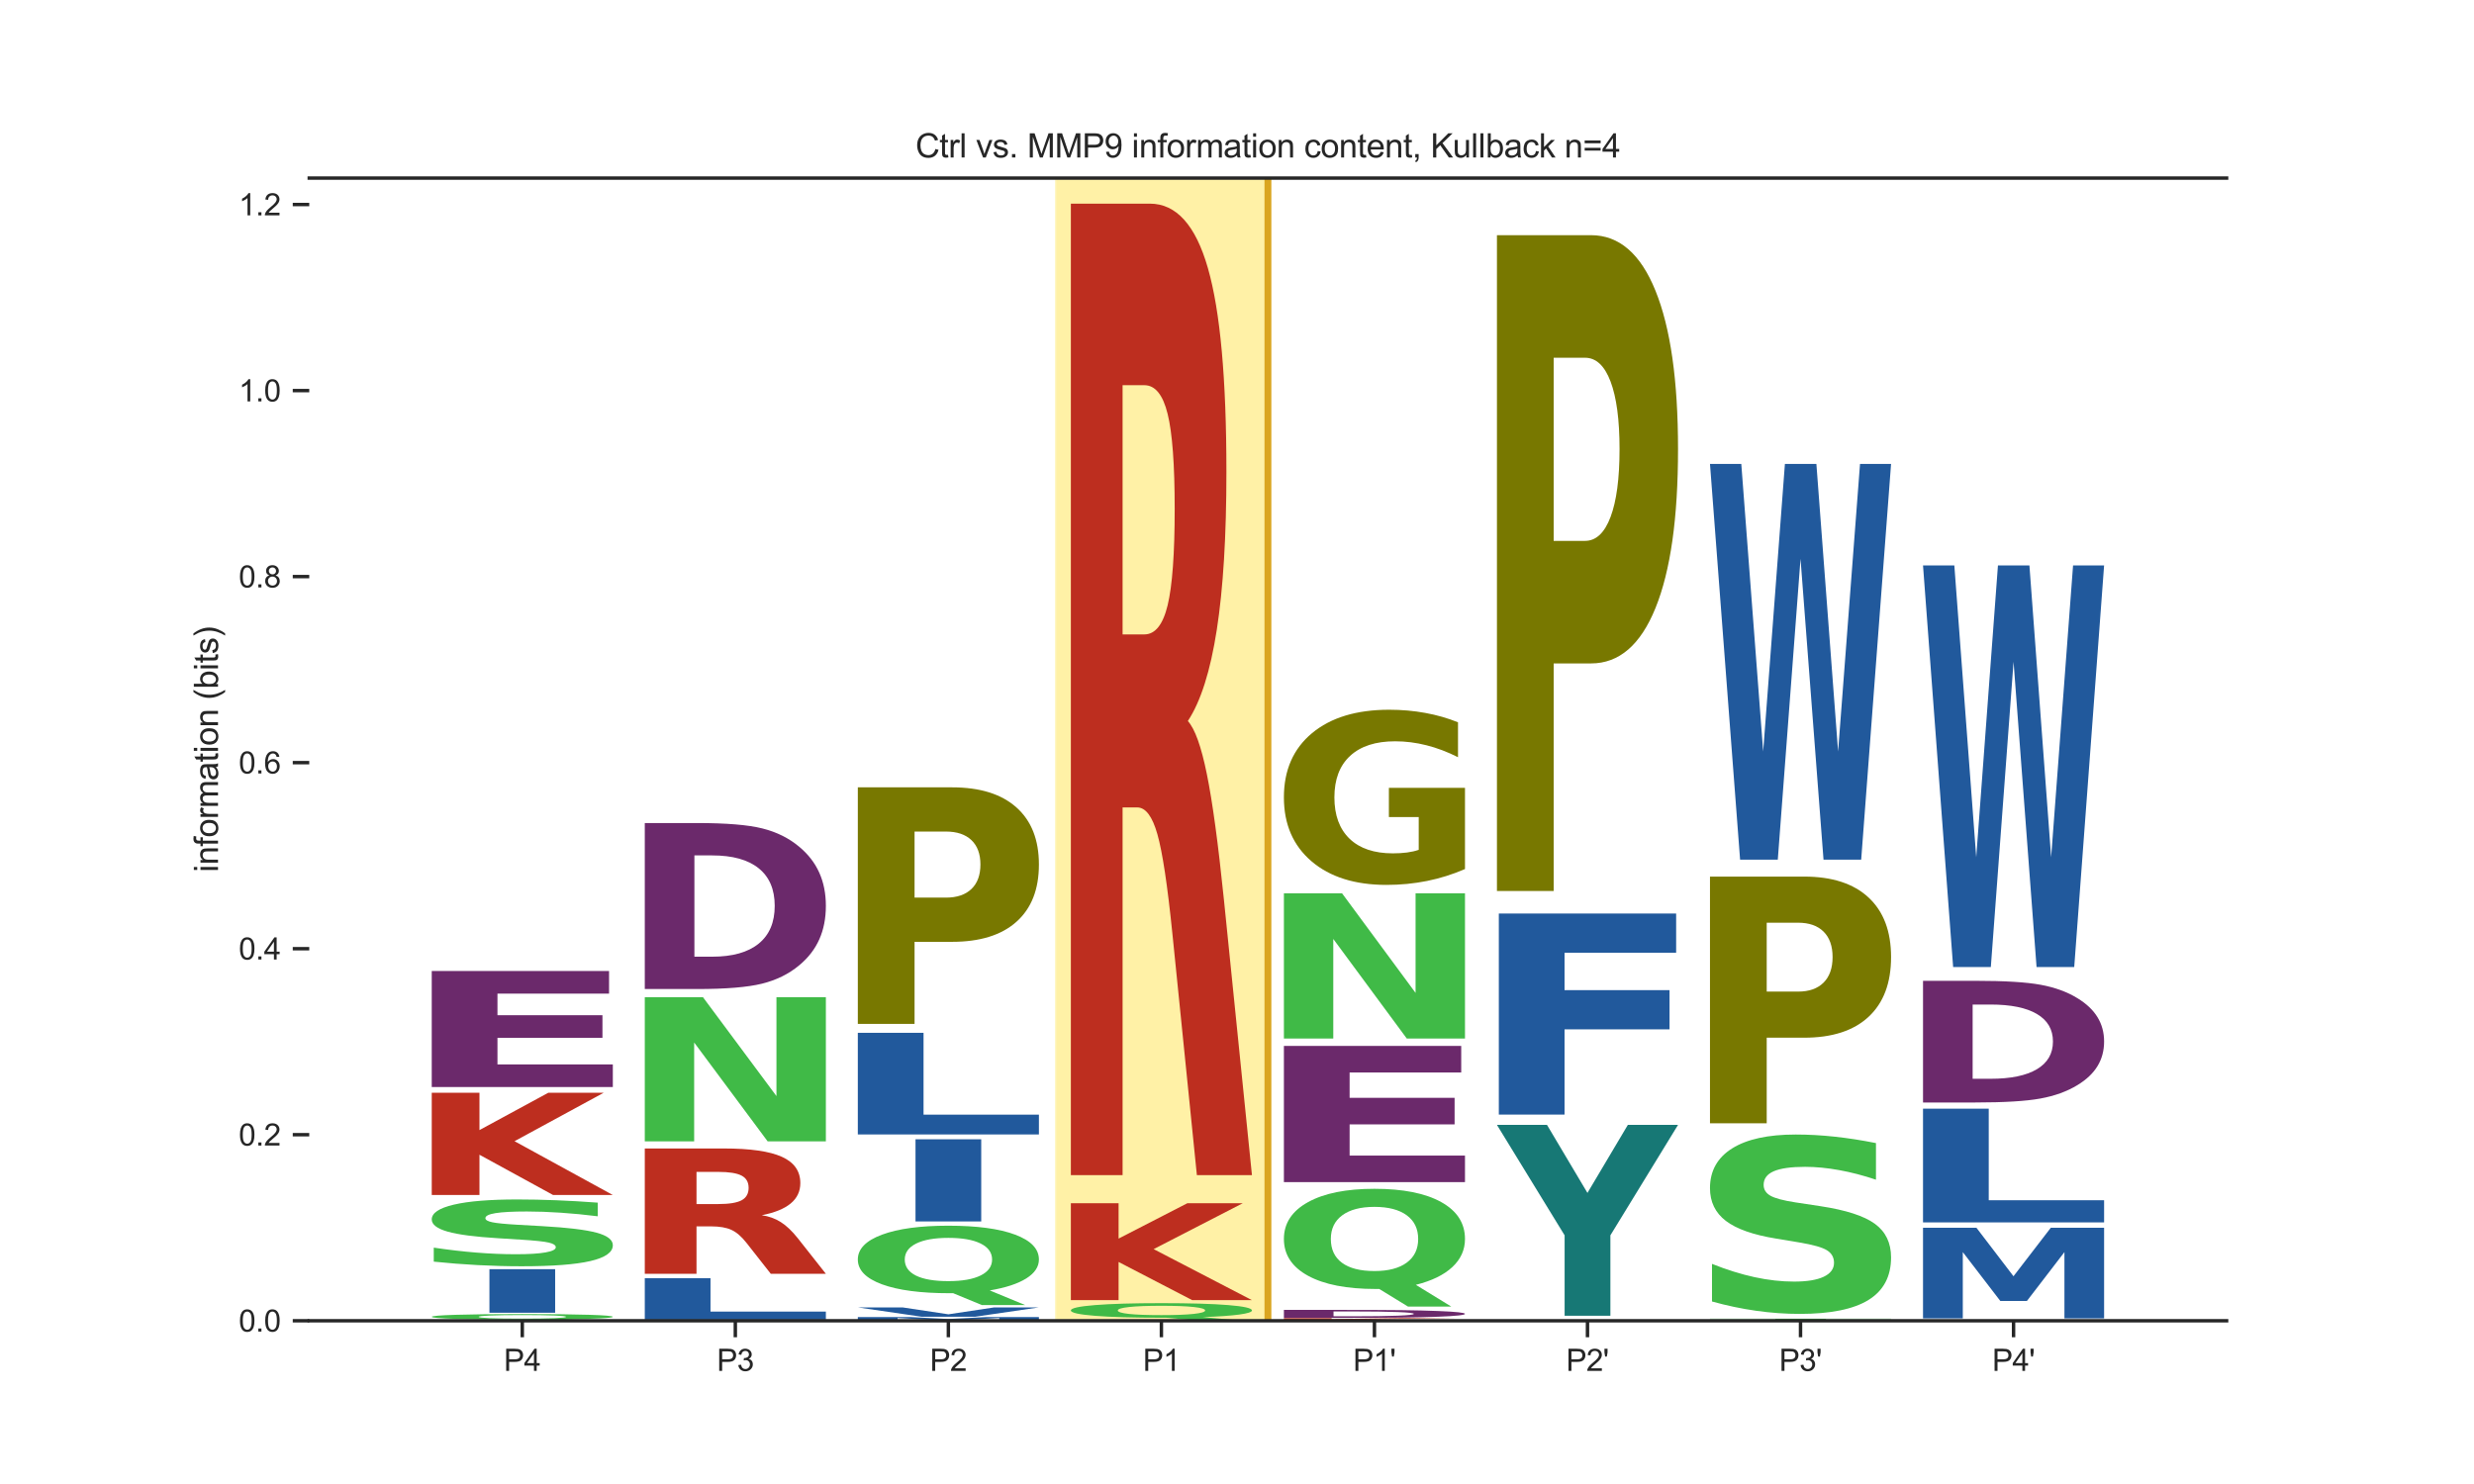 <?xml version="1.0" encoding="utf-8" standalone="no"?>
<!DOCTYPE svg PUBLIC "-//W3C//DTD SVG 1.1//EN"
  "http://www.w3.org/Graphics/SVG/1.1/DTD/svg11.dtd">
<svg xmlns:xlink="http://www.w3.org/1999/xlink" width="720pt" height="432pt" viewBox="0 0 720 432" xmlns="http://www.w3.org/2000/svg" version="1.1">
 <defs>
  <style type="text/css">*{stroke-linejoin: round; stroke-linecap: butt}</style>
 </defs>
 <g id="figure_1">
  <g id="patch_1">
   <path d="M 0 432 
L 720 432 
L 720 0 
L 0 0 
z
" style="fill: #ffffff"/>
  </g>
  <g id="axes_1">
   <g id="patch_2">
    <path d="M 90 384.48 
L 648 384.48 
L 648 51.84 
L 90 51.84 
z
" style="fill: #ffffff"/>
   </g>
   <g id="patch_3">
    <path d="M 307 384.48 
L 369 384.48 
L 369 51.84 
L 307 51.84 
z
" clip-path="url(#pf5d74abb48)" style="fill: #ffd700; opacity: 0.35; stroke: #ffffff; stroke-width: 0.8; stroke-linejoin: miter"/>
   </g>
   <g id="line2d_1">
    <path d="M 90 384.48 
L 648 384.48 
" clip-path="url(#pf5d74abb48)" style="fill: none; stroke: #000000; stroke-width: 0.5; stroke-linecap: round"/>
   </g>
   <g id="patch_4">
    <path d="M 153.405 384.146 
L 152.373 384.146 
Q 139.714 384.146 132.677 383.933 
Q 125.65 383.72 125.65 383.339 
Q 125.65 382.96 132.666 382.745 
Q 139.681 382.53 152 382.53 
Q 164.45 382.53 171.4 382.743 
Q 178.35 382.956 178.35 383.339 
Q 178.35 383.602 174.661 383.793 
Q 170.972 383.983 164.044 384.079 
L 174.365 384.43 
L 161.771 384.43 
L 153.405 384.146 
z
M 152 382.821 
Q 145.961 382.821 142.635 382.957 
Q 139.308 383.093 139.308 383.339 
Q 139.308 383.59 142.558 383.724 
Q 145.819 383.857 152 383.857 
Q 158.071 383.857 161.398 383.721 
Q 164.725 383.585 164.725 383.339 
Q 164.725 383.093 161.398 382.957 
Q 158.071 382.821 152 382.821 
z
" clip-path="url(#pf5d74abb48)" style="fill: #40ba47"/>
   </g>
   <g id="patch_5">
    <path d="M 142.438 369.463 
L 161.562 369.463 
L 161.562 382.146 
L 142.438 382.146 
L 142.438 369.463 
z
" clip-path="url(#pf5d74abb48)" style="fill: #21599c"/>
   </g>
   <g id="patch_6">
    <path d="M 173.956 350.095 
L 173.956 354.065 
Q 168.46 353.374 163.221 353.024 
Q 157.997 352.67 153.345 352.67 
Q 147.177 352.67 144.214 353.149 
Q 141.265 353.623 141.265 354.627 
Q 141.265 355.383 143.255 355.804 
Q 145.244 356.222 150.483 356.524 
L 157.811 356.937 
Q 168.946 357.568 173.641 358.85 
Q 178.35 360.128 178.35 362.49 
Q 178.35 365.588 171.795 367.103 
Q 165.239 368.618 151.771 368.618 
Q 145.43 368.618 139.033 368.276 
Q 132.635 367.939 126.237 367.272 
L 126.237 363.193 
Q 132.635 364.146 138.603 364.632 
Q 144.572 365.114 150.125 365.114 
Q 155.764 365.114 158.756 364.588 
Q 161.747 364.057 161.747 363.077 
Q 161.747 362.201 159.715 361.723 
Q 157.682 361.245 151.599 360.867 
L 144.929 360.453 
Q 134.91 359.85 130.273 358.533 
Q 125.65 357.215 125.65 354.981 
Q 125.65 352.18 132.091 350.674 
Q 138.532 349.167 150.612 349.167 
Q 156.122 349.167 161.933 349.4 
Q 167.744 349.633 173.956 350.095 
z
" clip-path="url(#pf5d74abb48)" style="fill: #40ba47"/>
   </g>
   <g id="patch_7">
    <path d="M 125.65 318.112 
L 139.538 318.112 
L 139.538 328.973 
L 159.556 318.112 
L 175.683 318.112 
L 149.743 332.207 
L 178.35 347.872 
L 160.964 347.872 
L 139.538 336.149 
L 139.538 347.872 
L 125.65 347.872 
L 125.65 318.112 
z
" clip-path="url(#pf5d74abb48)" style="fill: #bd2e1f"/>
   </g>
   <g id="patch_8">
    <path d="M 125.65 282.662 
L 177.253 282.662 
L 177.253 289.249 
L 144.775 289.249 
L 144.775 295.533 
L 175.329 295.533 
L 175.329 302.12 
L 144.775 302.12 
L 144.775 309.859 
L 178.35 309.859 
L 178.35 316.44 
L 125.65 316.44 
L 125.65 282.662 
z
" clip-path="url(#pf5d74abb48)" style="fill: #6b296b"/>
   </g>
   <g id="patch_9">
    <path d="M 187.65 372.092 
L 206.775 372.092 
L 206.775 381.811 
L 240.35 381.811 
L 240.35 384.162 
L 187.65 384.162 
L 187.65 372.092 
z
" clip-path="url(#pf5d74abb48)" style="fill: #21599c"/>
   </g>
   <g id="patch_10">
    <path d="M 209.033 350.506 
Q 213.762 350.506 215.814 349.411 
Q 217.866 348.308 217.866 345.79 
Q 217.866 343.295 215.814 342.224 
Q 213.762 341.145 209.033 341.145 
L 202.702 341.145 
L 202.702 350.506 
L 209.033 350.506 
z
M 202.702 357.004 
L 202.702 370.814 
L 187.65 370.814 
L 187.65 334.326 
L 210.634 334.326 
Q 222.17 334.326 227.538 336.75 
Q 232.918 339.166 232.918 344.398 
Q 232.918 348.011 230.115 350.334 
Q 227.325 352.656 221.695 353.759 
Q 224.785 354.197 227.225 355.753 
Q 229.677 357.301 232.18 360.453 
L 240.35 370.814 
L 224.322 370.814 
L 217.203 361.751 
Q 215.051 359.014 212.836 358.013 
Q 210.634 357.004 206.956 357.004 
L 202.702 357.004 
z
" clip-path="url(#pf5d74abb48)" style="fill: #bd2e1f"/>
   </g>
   <g id="patch_11">
    <path d="M 187.65 290.288 
L 204.578 290.288 
L 225.968 319.074 
L 225.968 290.288 
L 240.35 290.288 
L 240.35 332.261 
L 223.409 332.261 
L 202.019 303.475 
L 202.019 332.261 
L 187.65 332.261 
L 187.65 290.288 
z
" clip-path="url(#pf5d74abb48)" style="fill: #40ba47"/>
   </g>
   <g id="patch_12">
    <path d="M 202.091 249.014 
L 202.091 278.498 
L 207.265 278.498 
Q 216.113 278.498 220.783 274.708 
Q 225.464 270.917 225.464 263.699 
Q 225.464 256.522 220.807 252.773 
Q 216.161 249.014 207.265 249.014 
L 202.091 249.014 
z
M 187.65 239.59 
L 202.872 239.59 
Q 215.633 239.59 221.875 241.164 
Q 228.117 242.728 232.583 246.487 
Q 236.521 249.76 238.429 254.037 
Q 240.35 258.304 240.35 263.699 
Q 240.35 269.178 238.429 273.465 
Q 236.521 277.752 232.583 281.015 
Q 228.081 284.774 221.779 286.348 
Q 215.477 287.912 202.872 287.912 
L 187.65 287.912 
L 187.65 239.59 
z
" clip-path="url(#pf5d74abb48)" style="fill: #6b296b"/>
   </g>
   <g id="patch_13">
    <path d="M 249.65 383.413 
L 265.196 383.413 
L 275.98 383.969 
L 286.834 383.413 
L 302.35 383.413 
L 302.35 384.453 
L 290.805 384.453 
L 290.805 383.692 
L 279.889 384.253 
L 272.141 384.253 
L 261.226 383.692 
L 261.226 384.453 
L 249.65 384.453 
L 249.65 383.413 
z
" clip-path="url(#pf5d74abb48)" style="fill: #21599c"/>
   </g>
   <g id="patch_14">
    <path d="M 249.65 380.595 
L 262.688 380.595 
L 276.016 382.602 
L 289.323 380.595 
L 302.35 380.595 
L 283.731 383.314 
L 268.269 383.314 
L 249.65 380.595 
z
" clip-path="url(#pf5d74abb48)" style="fill: #21599c"/>
   </g>
   <g id="patch_15">
    <path d="M 277.405 376.46 
L 276.373 376.46 
Q 263.714 376.46 256.677 373.87 
Q 249.65 371.276 249.65 366.654 
Q 249.65 362.039 256.666 359.425 
Q 263.681 356.807 276 356.807 
Q 288.45 356.807 295.4 359.401 
Q 302.35 361.99 302.35 366.654 
Q 302.35 369.853 298.661 372.166 
Q 294.972 374.48 288.044 375.647 
L 298.365 379.915 
L 285.771 379.915 
L 277.405 376.46 
z
M 276 360.352 
Q 269.961 360.352 266.635 362.003 
Q 263.308 363.653 263.308 366.654 
Q 263.308 369.703 266.558 371.325 
Q 269.819 372.943 276 372.943 
Q 282.071 372.943 285.398 371.292 
Q 288.725 369.638 288.725 366.654 
Q 288.725 363.653 285.398 362.003 
Q 282.071 360.352 276 360.352 
z
" clip-path="url(#pf5d74abb48)" style="fill: #40ba47"/>
   </g>
   <g id="patch_16">
    <path d="M 266.438 331.652 
L 285.562 331.652 
L 285.562 355.569 
L 266.438 355.569 
L 266.438 331.652 
z
" clip-path="url(#pf5d74abb48)" style="fill: #21599c"/>
   </g>
   <g id="patch_17">
    <path d="M 249.65 300.658 
L 268.775 300.658 
L 268.775 324.48 
L 302.35 324.48 
L 302.35 330.244 
L 249.65 330.244 
L 249.65 300.658 
z
" clip-path="url(#pf5d74abb48)" style="fill: #21599c"/>
   </g>
   <g id="patch_18">
    <path d="M 249.65 229.198 
L 277.043 229.198 
Q 289.271 229.198 295.804 235.043 
Q 302.35 240.873 302.35 251.663 
Q 302.35 262.511 295.804 268.341 
Q 289.271 274.171 277.043 274.171 
L 266.16 274.171 
L 266.16 298.068 
L 249.65 298.068 
L 249.65 229.198 
z
M 266.16 242.069 
L 266.16 261.301 
L 275.286 261.301 
Q 280.09 261.301 282.711 258.792 
Q 285.332 256.283 285.332 251.663 
Q 285.332 247.058 282.711 244.563 
Q 280.09 242.069 275.286 242.069 
L 266.16 242.069 
z
" clip-path="url(#pf5d74abb48)" style="fill: #787800"/>
   </g>
   <g id="patch_19">
    <path d="M 339.405 383.601 
L 338.373 383.601 
Q 325.714 383.601 318.677 383.041 
Q 311.65 382.48 311.65 381.481 
Q 311.65 380.483 318.666 379.918 
Q 325.681 379.352 338 379.352 
Q 350.45 379.352 357.4 379.913 
Q 364.35 380.473 364.35 381.481 
Q 364.35 382.173 360.661 382.673 
Q 356.972 383.173 350.044 383.425 
L 360.365 384.349 
L 347.771 384.349 
L 339.405 383.601 
z
M 338 380.118 
Q 331.961 380.118 328.635 380.475 
Q 325.308 380.832 325.308 381.481 
Q 325.308 382.14 328.558 382.491 
Q 331.819 382.841 338 382.841 
Q 344.071 382.841 347.398 382.484 
Q 350.725 382.126 350.725 381.481 
Q 350.725 380.832 347.398 380.475 
Q 344.071 380.118 338 380.118 
z
" clip-path="url(#pf5d74abb48)" style="fill: #40ba47"/>
   </g>
   <g id="patch_20">
    <path d="M 311.65 350.263 
L 325.538 350.263 
L 325.538 360.561 
L 345.556 350.263 
L 361.683 350.263 
L 335.743 363.626 
L 364.35 378.478 
L 346.964 378.478 
L 325.538 367.363 
L 325.538 378.478 
L 311.65 378.478 
L 311.65 350.263 
z
" clip-path="url(#pf5d74abb48)" style="fill: #bd2e1f"/>
   </g>
   <g id="patch_21">
    <path d="M 333.033 184.68 
Q 337.762 184.68 339.814 176.195 
Q 341.866 167.649 341.866 148.133 
Q 341.866 128.799 339.814 120.496 
Q 337.762 112.132 333.033 112.132 
L 326.702 112.132 
L 326.702 184.68 
L 333.033 184.68 
z
M 326.702 235.045 
L 326.702 342.078 
L 311.65 342.078 
L 311.65 59.282 
L 334.634 59.282 
Q 346.17 59.282 351.538 78.07 
Q 356.918 96.798 356.918 137.345 
Q 356.918 165.346 354.115 183.346 
Q 351.325 201.347 345.695 209.893 
Q 348.785 213.287 351.225 225.348 
Q 353.677 237.348 356.18 261.773 
L 364.35 342.078 
L 348.322 342.078 
L 341.203 271.834 
Q 339.051 250.621 336.836 242.863 
Q 334.634 235.045 330.956 235.045 
L 326.702 235.045 
z
" clip-path="url(#pf5d74abb48)" style="fill: #bd2e1f"/>
   </g>
   <g id="patch_22">
    <path d="M 373.65 383.715 
L 387.538 383.715 
L 387.538 383.987 
L 407.556 383.715 
L 423.683 383.715 
L 397.743 384.068 
L 426.35 384.46 
L 408.964 384.46 
L 387.538 384.167 
L 387.538 384.46 
L 373.65 384.46 
L 373.65 383.715 
z
" clip-path="url(#pf5d74abb48)" style="fill: #bd2e1f"/>
   </g>
   <g id="patch_23">
    <path d="M 388.091 381.769 
L 388.091 383.183 
L 393.265 383.183 
Q 402.113 383.183 406.783 383.001 
Q 411.464 382.819 411.464 382.473 
Q 411.464 382.129 406.807 381.949 
Q 402.161 381.769 393.265 381.769 
L 388.091 381.769 
z
M 373.65 381.317 
L 388.872 381.317 
Q 401.633 381.317 407.875 381.392 
Q 414.117 381.467 418.583 381.648 
Q 422.521 381.804 424.429 382.01 
Q 426.35 382.214 426.35 382.473 
Q 426.35 382.736 424.429 382.941 
Q 422.521 383.147 418.583 383.303 
Q 414.081 383.483 407.779 383.559 
Q 401.477 383.634 388.872 383.634 
L 373.65 383.634 
L 373.65 381.317 
z
" clip-path="url(#pf5d74abb48)" style="fill: #6b296b"/>
   </g>
   <g id="patch_24">
    <path d="M 401.405 375.226 
L 400.373 375.226 
Q 387.714 375.226 380.677 371.383 
Q 373.65 367.535 373.65 360.676 
Q 373.65 353.829 380.666 349.95 
Q 387.681 346.066 400 346.066 
Q 412.45 346.066 419.4 349.914 
Q 426.35 353.757 426.35 360.676 
Q 426.35 365.423 422.661 368.856 
Q 418.972 372.288 412.044 374.02 
L 422.365 380.354 
L 409.771 380.354 
L 401.405 375.226 
z
M 400 351.326 
Q 393.961 351.326 390.635 353.775 
Q 387.308 356.224 387.308 360.676 
Q 387.308 365.2 390.558 367.607 
Q 393.819 370.008 400 370.008 
Q 406.071 370.008 409.398 367.559 
Q 412.725 365.104 412.725 360.676 
Q 412.725 356.224 409.398 353.775 
Q 406.071 351.326 400 351.326 
z
" clip-path="url(#pf5d74abb48)" style="fill: #40ba47"/>
   </g>
   <g id="patch_25">
    <path d="M 373.65 304.473 
L 425.253 304.473 
L 425.253 312.205 
L 392.775 312.205 
L 392.775 319.581 
L 423.329 319.581 
L 423.329 327.313 
L 392.775 327.313 
L 392.775 336.396 
L 426.35 336.396 
L 426.35 344.12 
L 373.65 344.12 
L 373.65 304.473 
z
" clip-path="url(#pf5d74abb48)" style="fill: #6b296b"/>
   </g>
   <g id="patch_26">
    <path d="M 373.65 260.052 
L 390.578 260.052 
L 411.968 289.038 
L 411.968 260.052 
L 426.35 260.052 
L 426.35 302.318 
L 409.409 302.318 
L 388.019 273.332 
L 388.019 302.318 
L 373.65 302.318 
L 373.65 260.052 
z
" clip-path="url(#pf5d74abb48)" style="fill: #40ba47"/>
   </g>
   <g id="patch_27">
    <path d="M 426.35 252.985 
Q 421.035 255.292 415.319 256.45 
Q 409.602 257.598 403.508 257.598 
Q 389.736 257.598 381.693 250.731 
Q 373.65 243.864 373.65 232.12 
Q 373.65 220.239 381.835 213.424 
Q 390.032 206.609 404.287 206.609 
Q 409.779 206.609 414.811 207.536 
Q 419.854 208.453 424.319 210.264 
L 424.319 220.428 
Q 419.712 218.101 415.153 216.953 
Q 410.594 215.794 406.012 215.794 
Q 397.532 215.794 392.937 220.028 
Q 388.343 224.252 388.343 232.12 
Q 388.343 239.914 392.772 244.169 
Q 397.201 248.414 405.35 248.414 
Q 407.571 248.414 409.472 248.172 
Q 411.374 247.919 412.886 247.392 
L 412.886 237.85 
L 404.205 237.85 
L 404.205 229.35 
L 426.35 229.35 
L 426.35 252.985 
z
" clip-path="url(#pf5d74abb48)" style="fill: #787800"/>
   </g>
   <g id="patch_28">
    <path d="M 435.65 327.463 
L 450.22 327.463 
L 461.989 347.264 
L 473.747 327.463 
L 488.35 327.463 
L 468.665 359.61 
L 468.665 383.018 
L 455.346 383.018 
L 455.346 359.61 
L 435.65 327.463 
z
" clip-path="url(#pf5d74abb48)" style="fill: #177875"/>
   </g>
   <g id="patch_29">
    <path d="M 436.198 265.931 
L 487.802 265.931 
L 487.802 277.346 
L 455.323 277.346 
L 455.323 288.234 
L 485.878 288.234 
L 485.878 299.649 
L 455.323 299.649 
L 455.323 324.461 
L 436.198 324.461 
L 436.198 265.931 
z
" clip-path="url(#pf5d74abb48)" style="fill: #21599c"/>
   </g>
   <g id="patch_30">
    <path d="M 435.65 68.462 
L 463.043 68.462 
Q 475.271 68.462 481.804 84.664 
Q 488.35 100.825 488.35 130.733 
Q 488.35 160.805 481.804 176.966 
Q 475.271 193.127 463.043 193.127 
L 452.16 193.127 
L 452.16 259.367 
L 435.65 259.367 
L 435.65 68.462 
z
M 452.16 104.139 
L 452.16 157.45 
L 461.286 157.45 
Q 466.09 157.45 468.711 150.494 
Q 471.332 143.539 471.332 130.733 
Q 471.332 117.968 468.711 111.053 
Q 466.09 104.139 461.286 104.139 
L 452.16 104.139 
z
" clip-path="url(#pf5d74abb48)" style="fill: #787800"/>
   </g>
   <g id="patch_31">
    <path d="M 497.65 383.873 
L 550.35 383.873 
L 550.35 383.988 
L 531.39 383.988 
L 531.39 384.464 
L 516.647 384.464 
L 516.647 383.988 
L 497.65 383.988 
L 497.65 383.873 
z
" clip-path="url(#pf5d74abb48)" style="fill: #40ba47"/>
   </g>
   <g id="patch_32">
    <path d="M 545.956 332.758 
L 545.956 343.415 
Q 540.46 341.559 535.221 340.621 
Q 529.997 339.672 525.345 339.672 
Q 519.177 339.672 516.214 340.955 
Q 513.265 342.228 513.265 344.925 
Q 513.265 346.952 515.255 348.085 
Q 517.244 349.207 522.483 350.016 
L 529.811 351.127 
Q 540.946 352.82 545.641 356.261 
Q 550.35 359.691 550.35 366.034 
Q 550.35 374.35 543.795 378.416 
Q 537.239 382.483 523.771 382.483 
Q 517.43 382.483 511.033 381.566 
Q 504.635 380.66 498.237 378.869 
L 498.237 367.921 
Q 504.635 370.478 510.603 371.783 
Q 516.572 373.077 522.125 373.077 
Q 527.764 373.077 530.756 371.664 
Q 533.747 370.24 533.747 367.608 
Q 533.747 365.257 531.715 363.973 
Q 529.682 362.69 523.599 361.676 
L 516.929 360.565 
Q 506.91 358.947 502.273 355.409 
Q 497.65 351.871 497.65 345.874 
Q 497.65 338.356 504.091 334.311 
Q 510.532 330.266 522.612 330.266 
Q 528.122 330.266 533.933 330.892 
Q 539.744 331.517 545.956 332.758 
z
" clip-path="url(#pf5d74abb48)" style="fill: #40ba47"/>
   </g>
   <g id="patch_33">
    <path d="M 497.65 255.18 
L 525.043 255.18 
Q 537.271 255.18 543.804 261.275 
Q 550.35 267.355 550.35 278.607 
Q 550.35 289.921 543.804 296.001 
Q 537.271 302.081 525.043 302.081 
L 514.16 302.081 
L 514.16 327.002 
L 497.65 327.002 
L 497.65 255.18 
z
M 514.16 268.602 
L 514.16 288.659 
L 523.286 288.659 
Q 528.09 288.659 530.711 286.042 
Q 533.332 283.425 533.332 278.607 
Q 533.332 273.805 530.711 271.204 
Q 528.09 268.602 523.286 268.602 
L 514.16 268.602 
z
" clip-path="url(#pf5d74abb48)" style="fill: #787800"/>
   </g>
   <g id="patch_34">
    <path d="M 497.65 135.047 
L 506.763 135.047 
L 513.133 218.776 
L 519.456 135.047 
L 528.616 135.047 
L 534.938 218.776 
L 541.316 135.047 
L 550.35 135.047 
L 541.656 250.258 
L 530.694 250.258 
L 524 162.677 
L 517.385 250.258 
L 506.415 250.258 
L 497.65 135.047 
z
" clip-path="url(#pf5d74abb48)" style="fill: #21599c"/>
   </g>
   <g id="patch_35">
    <path d="M 559.65 357.41 
L 575.196 357.41 
L 585.98 371.525 
L 596.834 357.41 
L 612.35 357.41 
L 612.35 383.786 
L 600.805 383.786 
L 600.805 364.493 
L 589.889 378.715 
L 582.141 378.715 
L 571.226 364.493 
L 571.226 383.786 
L 559.65 383.786 
L 559.65 357.41 
z
" clip-path="url(#pf5d74abb48)" style="fill: #21599c"/>
   </g>
   <g id="patch_36">
    <path d="M 559.65 322.741 
L 578.775 322.741 
L 578.775 349.396 
L 612.35 349.396 
L 612.35 355.845 
L 559.65 355.845 
L 559.65 322.741 
z
" clip-path="url(#pf5d74abb48)" style="fill: #21599c"/>
   </g>
   <g id="patch_37">
    <path d="M 574.091 292.426 
L 574.091 314.038 
L 579.265 314.038 
Q 588.113 314.038 592.783 311.259 
Q 597.464 308.481 597.464 303.19 
Q 597.464 297.929 592.807 295.181 
Q 588.161 292.426 579.265 292.426 
L 574.091 292.426 
z
M 559.65 285.518 
L 574.872 285.518 
Q 587.633 285.518 593.875 286.672 
Q 600.117 287.818 604.583 290.574 
Q 608.521 292.972 610.429 296.108 
Q 612.35 299.235 612.35 303.19 
Q 612.35 307.206 610.429 310.348 
Q 608.521 313.491 604.583 315.882 
Q 600.081 318.638 593.779 319.792 
Q 587.477 320.938 574.872 320.938 
L 559.65 320.938 
L 559.65 285.518 
z
" clip-path="url(#pf5d74abb48)" style="fill: #6b296b"/>
   </g>
   <g id="patch_38">
    <path d="M 559.65 164.606 
L 568.763 164.606 
L 575.133 249.565 
L 581.456 164.606 
L 590.616 164.606 
L 596.938 249.565 
L 603.316 164.606 
L 612.35 164.606 
L 603.656 281.51 
L 592.694 281.51 
L 586 192.642 
L 579.385 281.51 
L 568.415 281.51 
L 559.65 164.606 
z
" clip-path="url(#pf5d74abb48)" style="fill: #21599c"/>
   </g>
   <g id="matplotlib.axis_1">
    <g id="xtick_1">
     <g id="line2d_2">
      <defs>
       <path id="m351325e256" d="M 0 0 
L 0 4.8 
" style="stroke: #262626"/>
      </defs>
      <g>
       <use xlink:href="#m351325e256" x="152" y="384.48" style="fill: #262626; stroke: #262626"/>
      </g>
     </g>
     <g id="text_1">
      <!-- P4 -->
      <g style="fill: #262626" transform="translate(146.618 399.079) scale(0.088 -0.088)">
       <defs>
        <path id="ArialMT-50" d="M 494 0 
L 494 4581 
L 2222 4581 
Q 2678 4581 2919 4538 
Q 3256 4481 3484 4323 
Q 3713 4166 3852 3881 
Q 3991 3597 3991 3256 
Q 3991 2672 3619 2267 
Q 3247 1863 2275 1863 
L 1100 1863 
L 1100 0 
L 494 0 
z
M 1100 2403 
L 2284 2403 
Q 2872 2403 3119 2622 
Q 3366 2841 3366 3238 
Q 3366 3525 3220 3729 
Q 3075 3934 2838 4000 
Q 2684 4041 2272 4041 
L 1100 4041 
L 1100 2403 
z
" transform="scale(0.016)"/>
        <path id="ArialMT-34" d="M 2069 0 
L 2069 1097 
L 81 1097 
L 81 1613 
L 2172 4581 
L 2631 4581 
L 2631 1613 
L 3250 1613 
L 3250 1097 
L 2631 1097 
L 2631 0 
L 2069 0 
z
M 2069 1613 
L 2069 3678 
L 634 1613 
L 2069 1613 
z
" transform="scale(0.016)"/>
       </defs>
       <use xlink:href="#ArialMT-50"/>
       <use xlink:href="#ArialMT-34" x="66.699"/>
      </g>
     </g>
    </g>
    <g id="xtick_2">
     <g id="line2d_3">
      <g>
       <use xlink:href="#m351325e256" x="214" y="384.48" style="fill: #262626; stroke: #262626"/>
      </g>
     </g>
     <g id="text_2">
      <!-- P3 -->
      <g style="fill: #262626" transform="translate(208.618 399.079) scale(0.088 -0.088)">
       <defs>
        <path id="ArialMT-33" d="M 269 1209 
L 831 1284 
Q 928 806 1161 595 
Q 1394 384 1728 384 
Q 2125 384 2398 659 
Q 2672 934 2672 1341 
Q 2672 1728 2419 1979 
Q 2166 2231 1775 2231 
Q 1616 2231 1378 2169 
L 1441 2663 
Q 1497 2656 1531 2656 
Q 1891 2656 2178 2843 
Q 2466 3031 2466 3422 
Q 2466 3731 2256 3934 
Q 2047 4138 1716 4138 
Q 1388 4138 1169 3931 
Q 950 3725 888 3313 
L 325 3413 
Q 428 3978 793 4289 
Q 1159 4600 1703 4600 
Q 2078 4600 2393 4439 
Q 2709 4278 2876 4000 
Q 3044 3722 3044 3409 
Q 3044 3113 2884 2869 
Q 2725 2625 2413 2481 
Q 2819 2388 3044 2092 
Q 3269 1797 3269 1353 
Q 3269 753 2831 336 
Q 2394 -81 1725 -81 
Q 1122 -81 723 278 
Q 325 638 269 1209 
z
" transform="scale(0.016)"/>
       </defs>
       <use xlink:href="#ArialMT-50"/>
       <use xlink:href="#ArialMT-33" x="66.699"/>
      </g>
     </g>
    </g>
    <g id="xtick_3">
     <g id="line2d_4">
      <g>
       <use xlink:href="#m351325e256" x="276" y="384.48" style="fill: #262626; stroke: #262626"/>
      </g>
     </g>
     <g id="text_3">
      <!-- P2 -->
      <g style="fill: #262626" transform="translate(270.618 399.079) scale(0.088 -0.088)">
       <defs>
        <path id="ArialMT-32" d="M 3222 541 
L 3222 0 
L 194 0 
Q 188 203 259 391 
Q 375 700 629 1000 
Q 884 1300 1366 1694 
Q 2113 2306 2375 2664 
Q 2638 3022 2638 3341 
Q 2638 3675 2398 3904 
Q 2159 4134 1775 4134 
Q 1369 4134 1125 3890 
Q 881 3647 878 3216 
L 300 3275 
Q 359 3922 746 4261 
Q 1134 4600 1788 4600 
Q 2447 4600 2831 4234 
Q 3216 3869 3216 3328 
Q 3216 3053 3103 2787 
Q 2991 2522 2730 2228 
Q 2469 1934 1863 1422 
Q 1356 997 1212 845 
Q 1069 694 975 541 
L 3222 541 
z
" transform="scale(0.016)"/>
       </defs>
       <use xlink:href="#ArialMT-50"/>
       <use xlink:href="#ArialMT-32" x="66.699"/>
      </g>
     </g>
    </g>
    <g id="xtick_4">
     <g id="line2d_5">
      <g>
       <use xlink:href="#m351325e256" x="338" y="384.48" style="fill: #262626; stroke: #262626"/>
      </g>
     </g>
     <g id="text_4">
      <!-- P1 -->
      <g style="fill: #262626" transform="translate(332.618 399.079) scale(0.088 -0.088)">
       <defs>
        <path id="ArialMT-31" d="M 2384 0 
L 1822 0 
L 1822 3584 
Q 1619 3391 1289 3197 
Q 959 3003 697 2906 
L 697 3450 
Q 1169 3672 1522 3987 
Q 1875 4303 2022 4600 
L 2384 4600 
L 2384 0 
z
" transform="scale(0.016)"/>
       </defs>
       <use xlink:href="#ArialMT-50"/>
       <use xlink:href="#ArialMT-31" x="66.699"/>
      </g>
     </g>
    </g>
    <g id="xtick_5">
     <g id="line2d_6">
      <g>
       <use xlink:href="#m351325e256" x="400" y="384.48" style="fill: #262626; stroke: #262626"/>
      </g>
     </g>
     <g id="text_5">
      <!-- P1' -->
      <g style="fill: #262626" transform="translate(393.778 399.079) scale(0.088 -0.088)">
       <defs>
        <path id="ArialMT-27" d="M 425 2959 
L 281 3816 
L 281 4581 
L 922 4581 
L 922 3816 
L 772 2959 
L 425 2959 
z
" transform="scale(0.016)"/>
       </defs>
       <use xlink:href="#ArialMT-50"/>
       <use xlink:href="#ArialMT-31" x="66.699"/>
       <use xlink:href="#ArialMT-27" x="122.314"/>
      </g>
     </g>
    </g>
    <g id="xtick_6">
     <g id="line2d_7">
      <g>
       <use xlink:href="#m351325e256" x="462" y="384.48" style="fill: #262626; stroke: #262626"/>
      </g>
     </g>
     <g id="text_6">
      <!-- P2' -->
      <g style="fill: #262626" transform="translate(455.778 399.079) scale(0.088 -0.088)">
       <use xlink:href="#ArialMT-50"/>
       <use xlink:href="#ArialMT-32" x="66.699"/>
       <use xlink:href="#ArialMT-27" x="122.314"/>
      </g>
     </g>
    </g>
    <g id="xtick_7">
     <g id="line2d_8">
      <g>
       <use xlink:href="#m351325e256" x="524" y="384.48" style="fill: #262626; stroke: #262626"/>
      </g>
     </g>
     <g id="text_7">
      <!-- P3' -->
      <g style="fill: #262626" transform="translate(517.778 399.079) scale(0.088 -0.088)">
       <use xlink:href="#ArialMT-50"/>
       <use xlink:href="#ArialMT-33" x="66.699"/>
       <use xlink:href="#ArialMT-27" x="122.314"/>
      </g>
     </g>
    </g>
    <g id="xtick_8">
     <g id="line2d_9">
      <g>
       <use xlink:href="#m351325e256" x="586" y="384.48" style="fill: #262626; stroke: #262626"/>
      </g>
     </g>
     <g id="text_8">
      <!-- P4' -->
      <g style="fill: #262626" transform="translate(579.778 399.079) scale(0.088 -0.088)">
       <use xlink:href="#ArialMT-50"/>
       <use xlink:href="#ArialMT-34" x="66.699"/>
       <use xlink:href="#ArialMT-27" x="122.314"/>
      </g>
     </g>
    </g>
   </g>
   <g id="matplotlib.axis_2">
    <g id="ytick_1">
     <g id="line2d_10">
      <defs>
       <path id="m83f93c0e57" d="M 0 0 
L -4.8 0 
" style="stroke: #262626"/>
      </defs>
      <g>
       <use xlink:href="#m83f93c0e57" x="90" y="384.48" style="fill: #262626; stroke: #262626"/>
      </g>
     </g>
     <g id="text_9">
      <!-- 0.0 -->
      <g style="fill: #262626" transform="translate(69.468 387.629) scale(0.088 -0.088)">
       <defs>
        <path id="ArialMT-30" d="M 266 2259 
Q 266 3072 433 3567 
Q 600 4063 929 4331 
Q 1259 4600 1759 4600 
Q 2128 4600 2406 4451 
Q 2684 4303 2865 4023 
Q 3047 3744 3150 3342 
Q 3253 2941 3253 2259 
Q 3253 1453 3087 958 
Q 2922 463 2592 192 
Q 2263 -78 1759 -78 
Q 1097 -78 719 397 
Q 266 969 266 2259 
z
M 844 2259 
Q 844 1131 1108 757 
Q 1372 384 1759 384 
Q 2147 384 2411 759 
Q 2675 1134 2675 2259 
Q 2675 3391 2411 3762 
Q 2147 4134 1753 4134 
Q 1366 4134 1134 3806 
Q 844 3388 844 2259 
z
" transform="scale(0.016)"/>
        <path id="ArialMT-2e" d="M 581 0 
L 581 641 
L 1222 641 
L 1222 0 
L 581 0 
z
" transform="scale(0.016)"/>
       </defs>
       <use xlink:href="#ArialMT-30"/>
       <use xlink:href="#ArialMT-2e" x="55.615"/>
       <use xlink:href="#ArialMT-30" x="83.398"/>
      </g>
     </g>
    </g>
    <g id="ytick_2">
     <g id="line2d_11">
      <g>
       <use xlink:href="#m83f93c0e57" x="90" y="330.324" style="fill: #262626; stroke: #262626"/>
      </g>
     </g>
     <g id="text_10">
      <!-- 0.2 -->
      <g style="fill: #262626" transform="translate(69.468 333.473) scale(0.088 -0.088)">
       <use xlink:href="#ArialMT-30"/>
       <use xlink:href="#ArialMT-2e" x="55.615"/>
       <use xlink:href="#ArialMT-32" x="83.398"/>
      </g>
     </g>
    </g>
    <g id="ytick_3">
     <g id="line2d_12">
      <g>
       <use xlink:href="#m83f93c0e57" x="90" y="276.167" style="fill: #262626; stroke: #262626"/>
      </g>
     </g>
     <g id="text_11">
      <!-- 0.4 -->
      <g style="fill: #262626" transform="translate(69.468 279.317) scale(0.088 -0.088)">
       <use xlink:href="#ArialMT-30"/>
       <use xlink:href="#ArialMT-2e" x="55.615"/>
       <use xlink:href="#ArialMT-34" x="83.398"/>
      </g>
     </g>
    </g>
    <g id="ytick_4">
     <g id="line2d_13">
      <g>
       <use xlink:href="#m83f93c0e57" x="90" y="222.011" style="fill: #262626; stroke: #262626"/>
      </g>
     </g>
     <g id="text_12">
      <!-- 0.6 -->
      <g style="fill: #262626" transform="translate(69.468 225.16) scale(0.088 -0.088)">
       <defs>
        <path id="ArialMT-36" d="M 3184 3459 
L 2625 3416 
Q 2550 3747 2413 3897 
Q 2184 4138 1850 4138 
Q 1581 4138 1378 3988 
Q 1113 3794 959 3422 
Q 806 3050 800 2363 
Q 1003 2672 1297 2822 
Q 1591 2972 1913 2972 
Q 2475 2972 2870 2558 
Q 3266 2144 3266 1488 
Q 3266 1056 3080 686 
Q 2894 316 2569 119 
Q 2244 -78 1831 -78 
Q 1128 -78 684 439 
Q 241 956 241 2144 
Q 241 3472 731 4075 
Q 1159 4600 1884 4600 
Q 2425 4600 2770 4297 
Q 3116 3994 3184 3459 
z
M 888 1484 
Q 888 1194 1011 928 
Q 1134 663 1356 523 
Q 1578 384 1822 384 
Q 2178 384 2434 671 
Q 2691 959 2691 1453 
Q 2691 1928 2437 2201 
Q 2184 2475 1800 2475 
Q 1419 2475 1153 2201 
Q 888 1928 888 1484 
z
" transform="scale(0.016)"/>
       </defs>
       <use xlink:href="#ArialMT-30"/>
       <use xlink:href="#ArialMT-2e" x="55.615"/>
       <use xlink:href="#ArialMT-36" x="83.398"/>
      </g>
     </g>
    </g>
    <g id="ytick_5">
     <g id="line2d_14">
      <g>
       <use xlink:href="#m83f93c0e57" x="90" y="167.854" style="fill: #262626; stroke: #262626"/>
      </g>
     </g>
     <g id="text_13">
      <!-- 0.8 -->
      <g style="fill: #262626" transform="translate(69.468 171.004) scale(0.088 -0.088)">
       <defs>
        <path id="ArialMT-38" d="M 1131 2484 
Q 781 2613 612 2850 
Q 444 3088 444 3419 
Q 444 3919 803 4259 
Q 1163 4600 1759 4600 
Q 2359 4600 2725 4251 
Q 3091 3903 3091 3403 
Q 3091 3084 2923 2848 
Q 2756 2613 2416 2484 
Q 2838 2347 3058 2040 
Q 3278 1734 3278 1309 
Q 3278 722 2862 322 
Q 2447 -78 1769 -78 
Q 1091 -78 675 323 
Q 259 725 259 1325 
Q 259 1772 486 2073 
Q 713 2375 1131 2484 
z
M 1019 3438 
Q 1019 3113 1228 2906 
Q 1438 2700 1772 2700 
Q 2097 2700 2305 2904 
Q 2513 3109 2513 3406 
Q 2513 3716 2298 3927 
Q 2084 4138 1766 4138 
Q 1444 4138 1231 3931 
Q 1019 3725 1019 3438 
z
M 838 1322 
Q 838 1081 952 856 
Q 1066 631 1291 507 
Q 1516 384 1775 384 
Q 2178 384 2440 643 
Q 2703 903 2703 1303 
Q 2703 1709 2433 1975 
Q 2163 2241 1756 2241 
Q 1359 2241 1098 1978 
Q 838 1716 838 1322 
z
" transform="scale(0.016)"/>
       </defs>
       <use xlink:href="#ArialMT-30"/>
       <use xlink:href="#ArialMT-2e" x="55.615"/>
       <use xlink:href="#ArialMT-38" x="83.398"/>
      </g>
     </g>
    </g>
    <g id="ytick_6">
     <g id="line2d_15">
      <g>
       <use xlink:href="#m83f93c0e57" x="90" y="113.698" style="fill: #262626; stroke: #262626"/>
      </g>
     </g>
     <g id="text_14">
      <!-- 1.0 -->
      <g style="fill: #262626" transform="translate(69.468 116.848) scale(0.088 -0.088)">
       <use xlink:href="#ArialMT-31"/>
       <use xlink:href="#ArialMT-2e" x="55.615"/>
       <use xlink:href="#ArialMT-30" x="83.398"/>
      </g>
     </g>
    </g>
    <g id="ytick_7">
     <g id="line2d_16">
      <g>
       <use xlink:href="#m83f93c0e57" x="90" y="59.542" style="fill: #262626; stroke: #262626"/>
      </g>
     </g>
     <g id="text_15">
      <!-- 1.2 -->
      <g style="fill: #262626" transform="translate(69.468 62.691) scale(0.088 -0.088)">
       <use xlink:href="#ArialMT-31"/>
       <use xlink:href="#ArialMT-2e" x="55.615"/>
       <use xlink:href="#ArialMT-32" x="83.398"/>
      </g>
     </g>
    </g>
    <g id="text_16">
     <!-- information (bits) -->
     <g style="fill: #262626" transform="translate(63.447 253.902) rotate(-90) scale(0.096 -0.096)">
      <defs>
       <path id="ArialMT-69" d="M 425 3934 
L 425 4581 
L 988 4581 
L 988 3934 
L 425 3934 
z
M 425 0 
L 425 3319 
L 988 3319 
L 988 0 
L 425 0 
z
" transform="scale(0.016)"/>
       <path id="ArialMT-6e" d="M 422 0 
L 422 3319 
L 928 3319 
L 928 2847 
Q 1294 3394 1984 3394 
Q 2284 3394 2536 3286 
Q 2788 3178 2913 3003 
Q 3038 2828 3088 2588 
Q 3119 2431 3119 2041 
L 3119 0 
L 2556 0 
L 2556 2019 
Q 2556 2363 2490 2533 
Q 2425 2703 2258 2804 
Q 2091 2906 1866 2906 
Q 1506 2906 1245 2678 
Q 984 2450 984 1813 
L 984 0 
L 422 0 
z
" transform="scale(0.016)"/>
       <path id="ArialMT-66" d="M 556 0 
L 556 2881 
L 59 2881 
L 59 3319 
L 556 3319 
L 556 3672 
Q 556 4006 616 4169 
Q 697 4388 901 4523 
Q 1106 4659 1475 4659 
Q 1713 4659 2000 4603 
L 1916 4113 
Q 1741 4144 1584 4144 
Q 1328 4144 1222 4034 
Q 1116 3925 1116 3625 
L 1116 3319 
L 1763 3319 
L 1763 2881 
L 1116 2881 
L 1116 0 
L 556 0 
z
" transform="scale(0.016)"/>
       <path id="ArialMT-6f" d="M 213 1659 
Q 213 2581 725 3025 
Q 1153 3394 1769 3394 
Q 2453 3394 2887 2945 
Q 3322 2497 3322 1706 
Q 3322 1066 3130 698 
Q 2938 331 2570 128 
Q 2203 -75 1769 -75 
Q 1072 -75 642 372 
Q 213 819 213 1659 
z
M 791 1659 
Q 791 1022 1069 705 
Q 1347 388 1769 388 
Q 2188 388 2466 706 
Q 2744 1025 2744 1678 
Q 2744 2294 2464 2611 
Q 2184 2928 1769 2928 
Q 1347 2928 1069 2612 
Q 791 2297 791 1659 
z
" transform="scale(0.016)"/>
       <path id="ArialMT-72" d="M 416 0 
L 416 3319 
L 922 3319 
L 922 2816 
Q 1116 3169 1280 3281 
Q 1444 3394 1641 3394 
Q 1925 3394 2219 3213 
L 2025 2691 
Q 1819 2813 1613 2813 
Q 1428 2813 1281 2702 
Q 1134 2591 1072 2394 
Q 978 2094 978 1738 
L 978 0 
L 416 0 
z
" transform="scale(0.016)"/>
       <path id="ArialMT-6d" d="M 422 0 
L 422 3319 
L 925 3319 
L 925 2853 
Q 1081 3097 1340 3245 
Q 1600 3394 1931 3394 
Q 2300 3394 2536 3241 
Q 2772 3088 2869 2813 
Q 3263 3394 3894 3394 
Q 4388 3394 4653 3120 
Q 4919 2847 4919 2278 
L 4919 0 
L 4359 0 
L 4359 2091 
Q 4359 2428 4304 2576 
Q 4250 2725 4106 2815 
Q 3963 2906 3769 2906 
Q 3419 2906 3187 2673 
Q 2956 2441 2956 1928 
L 2956 0 
L 2394 0 
L 2394 2156 
Q 2394 2531 2256 2718 
Q 2119 2906 1806 2906 
Q 1569 2906 1367 2781 
Q 1166 2656 1075 2415 
Q 984 2175 984 1722 
L 984 0 
L 422 0 
z
" transform="scale(0.016)"/>
       <path id="ArialMT-61" d="M 2588 409 
Q 2275 144 1986 34 
Q 1697 -75 1366 -75 
Q 819 -75 525 192 
Q 231 459 231 875 
Q 231 1119 342 1320 
Q 453 1522 633 1644 
Q 813 1766 1038 1828 
Q 1203 1872 1538 1913 
Q 2219 1994 2541 2106 
Q 2544 2222 2544 2253 
Q 2544 2597 2384 2738 
Q 2169 2928 1744 2928 
Q 1347 2928 1158 2789 
Q 969 2650 878 2297 
L 328 2372 
Q 403 2725 575 2942 
Q 747 3159 1072 3276 
Q 1397 3394 1825 3394 
Q 2250 3394 2515 3294 
Q 2781 3194 2906 3042 
Q 3031 2891 3081 2659 
Q 3109 2516 3109 2141 
L 3109 1391 
Q 3109 606 3145 398 
Q 3181 191 3288 0 
L 2700 0 
Q 2613 175 2588 409 
z
M 2541 1666 
Q 2234 1541 1622 1453 
Q 1275 1403 1131 1340 
Q 988 1278 909 1158 
Q 831 1038 831 891 
Q 831 666 1001 516 
Q 1172 366 1500 366 
Q 1825 366 2078 508 
Q 2331 650 2450 897 
Q 2541 1088 2541 1459 
L 2541 1666 
z
" transform="scale(0.016)"/>
       <path id="ArialMT-74" d="M 1650 503 
L 1731 6 
Q 1494 -44 1306 -44 
Q 1000 -44 831 53 
Q 663 150 594 308 
Q 525 466 525 972 
L 525 2881 
L 113 2881 
L 113 3319 
L 525 3319 
L 525 4141 
L 1084 4478 
L 1084 3319 
L 1650 3319 
L 1650 2881 
L 1084 2881 
L 1084 941 
Q 1084 700 1114 631 
Q 1144 563 1211 522 
Q 1278 481 1403 481 
Q 1497 481 1650 503 
z
" transform="scale(0.016)"/>
       <path id="ArialMT-20" transform="scale(0.016)"/>
       <path id="ArialMT-28" d="M 1497 -1347 
Q 1031 -759 709 28 
Q 388 816 388 1659 
Q 388 2403 628 3084 
Q 909 3875 1497 4659 
L 1900 4659 
Q 1522 4009 1400 3731 
Q 1209 3300 1100 2831 
Q 966 2247 966 1656 
Q 966 153 1900 -1347 
L 1497 -1347 
z
" transform="scale(0.016)"/>
       <path id="ArialMT-62" d="M 941 0 
L 419 0 
L 419 4581 
L 981 4581 
L 981 2947 
Q 1338 3394 1891 3394 
Q 2197 3394 2470 3270 
Q 2744 3147 2920 2923 
Q 3097 2700 3197 2384 
Q 3297 2069 3297 1709 
Q 3297 856 2875 390 
Q 2453 -75 1863 -75 
Q 1275 -75 941 416 
L 941 0 
z
M 934 1684 
Q 934 1088 1097 822 
Q 1363 388 1816 388 
Q 2184 388 2453 708 
Q 2722 1028 2722 1663 
Q 2722 2313 2464 2622 
Q 2206 2931 1841 2931 
Q 1472 2931 1203 2611 
Q 934 2291 934 1684 
z
" transform="scale(0.016)"/>
       <path id="ArialMT-73" d="M 197 991 
L 753 1078 
Q 800 744 1014 566 
Q 1228 388 1613 388 
Q 2000 388 2187 545 
Q 2375 703 2375 916 
Q 2375 1106 2209 1216 
Q 2094 1291 1634 1406 
Q 1016 1563 777 1677 
Q 538 1791 414 1992 
Q 291 2194 291 2438 
Q 291 2659 392 2848 
Q 494 3038 669 3163 
Q 800 3259 1026 3326 
Q 1253 3394 1513 3394 
Q 1903 3394 2198 3281 
Q 2494 3169 2634 2976 
Q 2775 2784 2828 2463 
L 2278 2388 
Q 2241 2644 2061 2787 
Q 1881 2931 1553 2931 
Q 1166 2931 1000 2803 
Q 834 2675 834 2503 
Q 834 2394 903 2306 
Q 972 2216 1119 2156 
Q 1203 2125 1616 2013 
Q 2213 1853 2448 1751 
Q 2684 1650 2818 1456 
Q 2953 1263 2953 975 
Q 2953 694 2789 445 
Q 2625 197 2315 61 
Q 2006 -75 1616 -75 
Q 969 -75 630 194 
Q 291 463 197 991 
z
" transform="scale(0.016)"/>
       <path id="ArialMT-29" d="M 791 -1347 
L 388 -1347 
Q 1322 153 1322 1656 
Q 1322 2244 1188 2822 
Q 1081 3291 891 3722 
Q 769 4003 388 4659 
L 791 4659 
Q 1378 3875 1659 3084 
Q 1900 2403 1900 1659 
Q 1900 816 1576 28 
Q 1253 -759 791 -1347 
z
" transform="scale(0.016)"/>
      </defs>
      <use xlink:href="#ArialMT-69"/>
      <use xlink:href="#ArialMT-6e" x="22.217"/>
      <use xlink:href="#ArialMT-66" x="77.832"/>
      <use xlink:href="#ArialMT-6f" x="105.615"/>
      <use xlink:href="#ArialMT-72" x="161.23"/>
      <use xlink:href="#ArialMT-6d" x="194.531"/>
      <use xlink:href="#ArialMT-61" x="277.832"/>
      <use xlink:href="#ArialMT-74" x="333.447"/>
      <use xlink:href="#ArialMT-69" x="361.23"/>
      <use xlink:href="#ArialMT-6f" x="383.447"/>
      <use xlink:href="#ArialMT-6e" x="439.062"/>
      <use xlink:href="#ArialMT-20" x="494.678"/>
      <use xlink:href="#ArialMT-28" x="522.461"/>
      <use xlink:href="#ArialMT-62" x="555.762"/>
      <use xlink:href="#ArialMT-69" x="611.377"/>
      <use xlink:href="#ArialMT-74" x="633.594"/>
      <use xlink:href="#ArialMT-73" x="661.377"/>
      <use xlink:href="#ArialMT-29" x="711.377"/>
     </g>
    </g>
   </g>
   <g id="line2d_17">
    <path d="M 369 384.48 
L 369 51.84 
" clip-path="url(#pf5d74abb48)" style="fill: none; stroke: #daa520; stroke-width: 2; stroke-linecap: round"/>
   </g>
   <g id="patch_39">
    <path d="M 90 384.48 
L 648 384.48 
" style="fill: none; stroke: #262626; stroke-linejoin: miter; stroke-linecap: square"/>
   </g>
   <g id="patch_40">
    <path d="M 90 51.84 
L 648 51.84 
" style="fill: none; stroke: #262626; stroke-linejoin: miter; stroke-linecap: square"/>
   </g>
   <g id="text_17">
    <!-- Ctrl vs. MMP9 information content, Kullback n=4 -->
    <g style="fill: #262626" transform="translate(266.428 45.84) scale(0.096 -0.096)">
     <defs>
      <path id="ArialMT-43" d="M 3763 1606 
L 4369 1453 
Q 4178 706 3683 314 
Q 3188 -78 2472 -78 
Q 1731 -78 1267 223 
Q 803 525 561 1097 
Q 319 1669 319 2325 
Q 319 3041 592 3573 
Q 866 4106 1370 4382 
Q 1875 4659 2481 4659 
Q 3169 4659 3637 4309 
Q 4106 3959 4291 3325 
L 3694 3184 
Q 3534 3684 3231 3912 
Q 2928 4141 2469 4141 
Q 1941 4141 1586 3887 
Q 1231 3634 1087 3207 
Q 944 2781 944 2328 
Q 944 1744 1114 1308 
Q 1284 872 1643 656 
Q 2003 441 2422 441 
Q 2931 441 3284 734 
Q 3638 1028 3763 1606 
z
" transform="scale(0.016)"/>
      <path id="ArialMT-6c" d="M 409 0 
L 409 4581 
L 972 4581 
L 972 0 
L 409 0 
z
" transform="scale(0.016)"/>
      <path id="ArialMT-76" d="M 1344 0 
L 81 3319 
L 675 3319 
L 1388 1331 
Q 1503 1009 1600 663 
Q 1675 925 1809 1294 
L 2547 3319 
L 3125 3319 
L 1869 0 
L 1344 0 
z
" transform="scale(0.016)"/>
      <path id="ArialMT-4d" d="M 475 0 
L 475 4581 
L 1388 4581 
L 2472 1338 
Q 2622 884 2691 659 
Q 2769 909 2934 1394 
L 4031 4581 
L 4847 4581 
L 4847 0 
L 4263 0 
L 4263 3834 
L 2931 0 
L 2384 0 
L 1059 3900 
L 1059 0 
L 475 0 
z
" transform="scale(0.016)"/>
      <path id="ArialMT-39" d="M 350 1059 
L 891 1109 
Q 959 728 1153 556 
Q 1347 384 1650 384 
Q 1909 384 2104 503 
Q 2300 622 2425 820 
Q 2550 1019 2634 1356 
Q 2719 1694 2719 2044 
Q 2719 2081 2716 2156 
Q 2547 1888 2255 1720 
Q 1963 1553 1622 1553 
Q 1053 1553 659 1965 
Q 266 2378 266 3053 
Q 266 3750 677 4175 
Q 1088 4600 1706 4600 
Q 2153 4600 2523 4359 
Q 2894 4119 3086 3673 
Q 3278 3228 3278 2384 
Q 3278 1506 3087 986 
Q 2897 466 2520 194 
Q 2144 -78 1638 -78 
Q 1100 -78 759 220 
Q 419 519 350 1059 
z
M 2653 3081 
Q 2653 3566 2395 3850 
Q 2138 4134 1775 4134 
Q 1400 4134 1122 3828 
Q 844 3522 844 3034 
Q 844 2597 1108 2323 
Q 1372 2050 1759 2050 
Q 2150 2050 2401 2323 
Q 2653 2597 2653 3081 
z
" transform="scale(0.016)"/>
      <path id="ArialMT-63" d="M 2588 1216 
L 3141 1144 
Q 3050 572 2676 248 
Q 2303 -75 1759 -75 
Q 1078 -75 664 370 
Q 250 816 250 1647 
Q 250 2184 428 2587 
Q 606 2991 970 3192 
Q 1334 3394 1763 3394 
Q 2303 3394 2647 3120 
Q 2991 2847 3088 2344 
L 2541 2259 
Q 2463 2594 2264 2762 
Q 2066 2931 1784 2931 
Q 1359 2931 1093 2626 
Q 828 2322 828 1663 
Q 828 994 1084 691 
Q 1341 388 1753 388 
Q 2084 388 2306 591 
Q 2528 794 2588 1216 
z
" transform="scale(0.016)"/>
      <path id="ArialMT-65" d="M 2694 1069 
L 3275 997 
Q 3138 488 2766 206 
Q 2394 -75 1816 -75 
Q 1088 -75 661 373 
Q 234 822 234 1631 
Q 234 2469 665 2931 
Q 1097 3394 1784 3394 
Q 2450 3394 2872 2941 
Q 3294 2488 3294 1666 
Q 3294 1616 3291 1516 
L 816 1516 
Q 847 969 1125 678 
Q 1403 388 1819 388 
Q 2128 388 2347 550 
Q 2566 713 2694 1069 
z
M 847 1978 
L 2700 1978 
Q 2663 2397 2488 2606 
Q 2219 2931 1791 2931 
Q 1403 2931 1139 2672 
Q 875 2413 847 1978 
z
" transform="scale(0.016)"/>
      <path id="ArialMT-2c" d="M 569 0 
L 569 641 
L 1209 641 
L 1209 0 
Q 1209 -353 1084 -570 
Q 959 -788 688 -906 
L 531 -666 
Q 709 -588 793 -436 
Q 878 -284 888 0 
L 569 0 
z
" transform="scale(0.016)"/>
      <path id="ArialMT-4b" d="M 469 0 
L 469 4581 
L 1075 4581 
L 1075 2309 
L 3350 4581 
L 4172 4581 
L 2250 2725 
L 4256 0 
L 3456 0 
L 1825 2319 
L 1075 1588 
L 1075 0 
L 469 0 
z
" transform="scale(0.016)"/>
      <path id="ArialMT-75" d="M 2597 0 
L 2597 488 
Q 2209 -75 1544 -75 
Q 1250 -75 995 37 
Q 741 150 617 320 
Q 494 491 444 738 
Q 409 903 409 1263 
L 409 3319 
L 972 3319 
L 972 1478 
Q 972 1038 1006 884 
Q 1059 663 1231 536 
Q 1403 409 1656 409 
Q 1909 409 2131 539 
Q 2353 669 2445 892 
Q 2538 1116 2538 1541 
L 2538 3319 
L 3100 3319 
L 3100 0 
L 2597 0 
z
" transform="scale(0.016)"/>
      <path id="ArialMT-6b" d="M 425 0 
L 425 4581 
L 988 4581 
L 988 1969 
L 2319 3319 
L 3047 3319 
L 1778 2088 
L 3175 0 
L 2481 0 
L 1384 1697 
L 988 1316 
L 988 0 
L 425 0 
z
" transform="scale(0.016)"/>
      <path id="ArialMT-3d" d="M 3381 2694 
L 356 2694 
L 356 3219 
L 3381 3219 
L 3381 2694 
z
M 3381 1303 
L 356 1303 
L 356 1828 
L 3381 1828 
L 3381 1303 
z
" transform="scale(0.016)"/>
     </defs>
     <use xlink:href="#ArialMT-43"/>
     <use xlink:href="#ArialMT-74" x="72.217"/>
     <use xlink:href="#ArialMT-72" x="100"/>
     <use xlink:href="#ArialMT-6c" x="133.301"/>
     <use xlink:href="#ArialMT-20" x="155.518"/>
     <use xlink:href="#ArialMT-76" x="183.301"/>
     <use xlink:href="#ArialMT-73" x="233.301"/>
     <use xlink:href="#ArialMT-2e" x="283.301"/>
     <use xlink:href="#ArialMT-20" x="311.084"/>
     <use xlink:href="#ArialMT-4d" x="338.867"/>
     <use xlink:href="#ArialMT-4d" x="422.168"/>
     <use xlink:href="#ArialMT-50" x="505.469"/>
     <use xlink:href="#ArialMT-39" x="572.168"/>
     <use xlink:href="#ArialMT-20" x="627.783"/>
     <use xlink:href="#ArialMT-69" x="655.566"/>
     <use xlink:href="#ArialMT-6e" x="677.783"/>
     <use xlink:href="#ArialMT-66" x="733.398"/>
     <use xlink:href="#ArialMT-6f" x="761.182"/>
     <use xlink:href="#ArialMT-72" x="816.797"/>
     <use xlink:href="#ArialMT-6d" x="850.098"/>
     <use xlink:href="#ArialMT-61" x="933.398"/>
     <use xlink:href="#ArialMT-74" x="989.014"/>
     <use xlink:href="#ArialMT-69" x="1016.797"/>
     <use xlink:href="#ArialMT-6f" x="1039.014"/>
     <use xlink:href="#ArialMT-6e" x="1094.629"/>
     <use xlink:href="#ArialMT-20" x="1150.244"/>
     <use xlink:href="#ArialMT-63" x="1178.027"/>
     <use xlink:href="#ArialMT-6f" x="1228.027"/>
     <use xlink:href="#ArialMT-6e" x="1283.643"/>
     <use xlink:href="#ArialMT-74" x="1339.258"/>
     <use xlink:href="#ArialMT-65" x="1367.041"/>
     <use xlink:href="#ArialMT-6e" x="1422.656"/>
     <use xlink:href="#ArialMT-74" x="1478.271"/>
     <use xlink:href="#ArialMT-2c" x="1506.055"/>
     <use xlink:href="#ArialMT-20" x="1533.838"/>
     <use xlink:href="#ArialMT-4b" x="1561.621"/>
     <use xlink:href="#ArialMT-75" x="1628.32"/>
     <use xlink:href="#ArialMT-6c" x="1683.936"/>
     <use xlink:href="#ArialMT-6c" x="1706.152"/>
     <use xlink:href="#ArialMT-62" x="1728.369"/>
     <use xlink:href="#ArialMT-61" x="1783.984"/>
     <use xlink:href="#ArialMT-63" x="1839.6"/>
     <use xlink:href="#ArialMT-6b" x="1889.6"/>
     <use xlink:href="#ArialMT-20" x="1939.6"/>
     <use xlink:href="#ArialMT-6e" x="1967.383"/>
     <use xlink:href="#ArialMT-3d" x="2022.998"/>
     <use xlink:href="#ArialMT-34" x="2081.396"/>
    </g>
   </g>
  </g>
 </g>
 <defs>
  <clipPath id="pf5d74abb48">
   <rect x="90" y="51.84" width="558" height="332.64"/>
  </clipPath>
 </defs>
</svg>
